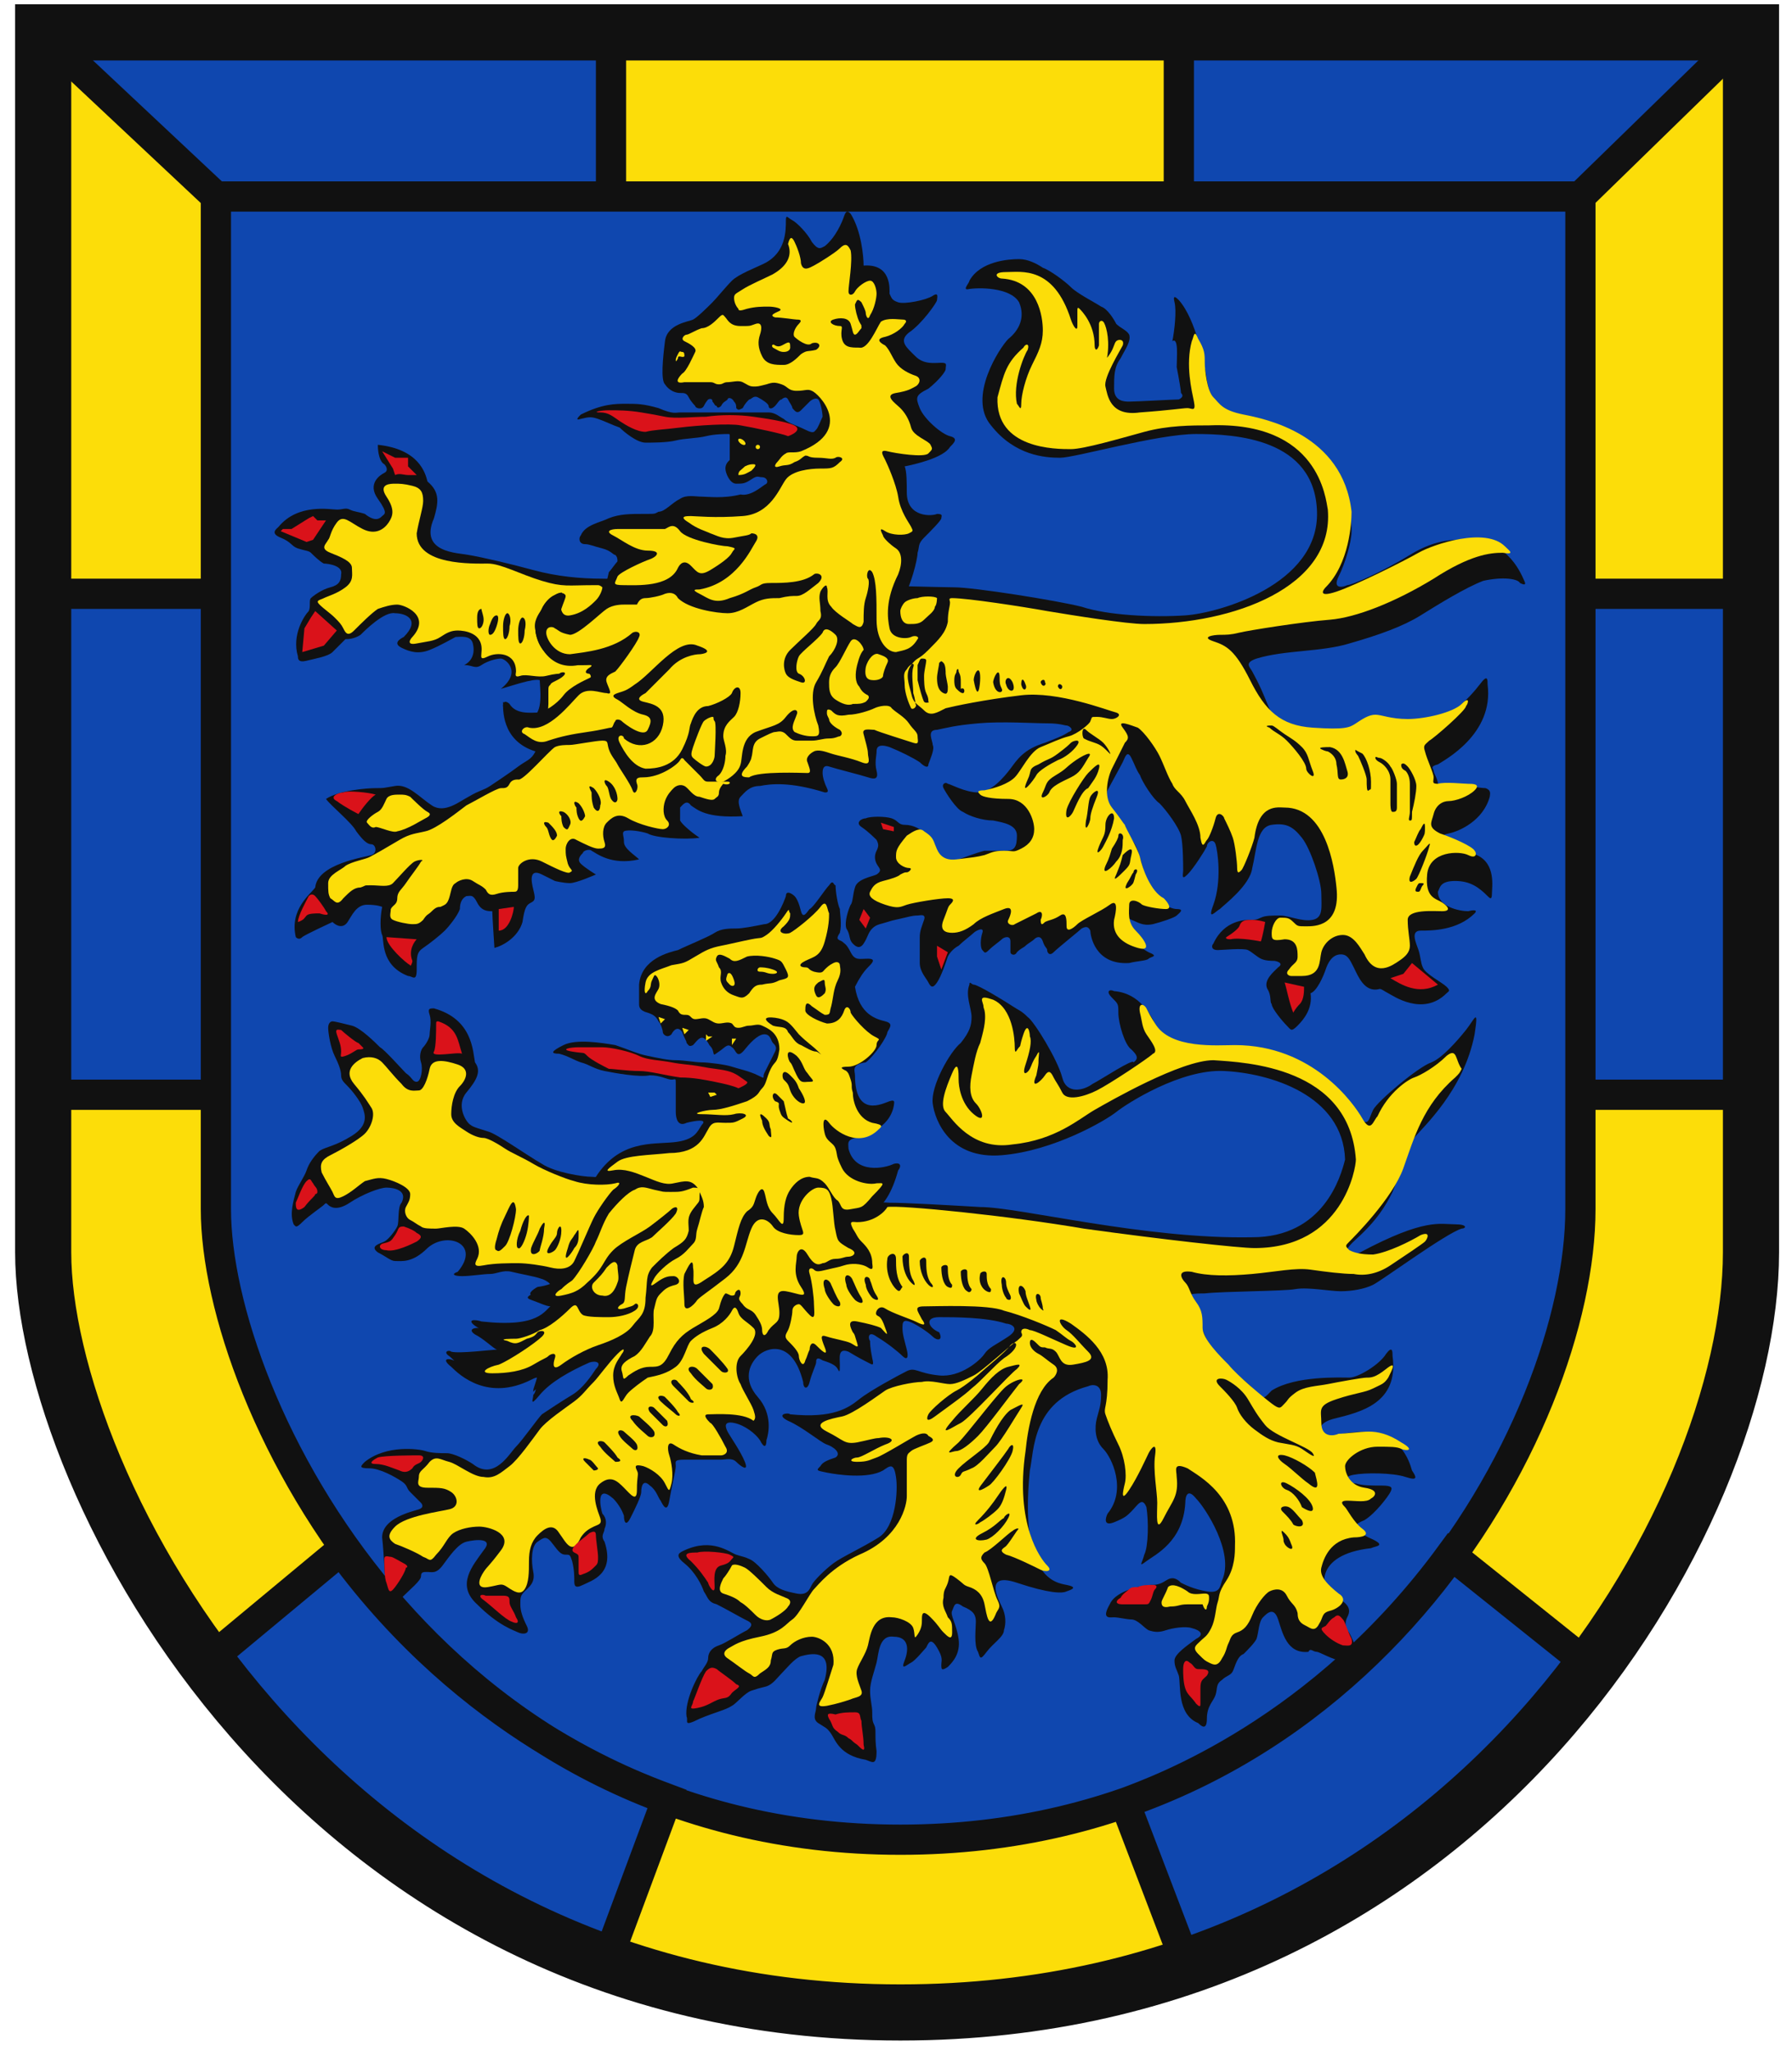 <?xml version="1.0"?>
<svg width="166" height="190" viewBox="0 0 83 95" xmlns="http://www.w3.org/2000/svg">
<path d="m1.9 1.5h79.3v56.6c0 12.1-12.9 35.3-39.5 35.3-27.2 0-39.8-24.6-39.8-35.3z" fill="#fcdd09"/>
<path d="m10 9.1h63.2v46.9c0 10-10.3 29.2-31.5 29.2-21.7 0-31.7-20.3-31.7-29.2zm-8.1-7.6l8.1 7.6h18.3v-7.6m26.3 0v7.6h18.6l7.8-7.6m-79.1 49.2h8.1v-23.2h-8.1m79.2 0h-7.9v23.2h7.9m-53.1 40.4l2.9-7.8c-1.6-.6-9.1-3.3-15.1-11.5l-6.5 5.4 8.7 8.2zm39.2-19.1c-6 8.2-13.5 10.9-15.1 11.5l2.9 7.6 12-6.5 6.7-7.4z" fill="#0f47af" stroke="#111" stroke-width="1.4"/>
<path d="m2 1.5h79.1v56.5c0 12.1-12.9 35.2-39.4 35.2-27.2 0-39.7-24.6-39.7-35.2z" fill="none" stroke="#111" stroke-width="2.6"/>
<path d="m44.8 13.4c.5-.1 2-.1 2.4.6.3.7 0 1.3-.5 1.7-.4.4-1.9 2.7-.8 4 1.1 1.4 2.5 1.5 3.2 1.5s4.5-1.1 6.3-1.1 5.5.2 5.6 3.6-4.6 4.7-6.1 4.8-3.6 0-4.8-.4c-1.2-.3-5-.9-5.9-.9s-15.3-.4-16.3-.4-2.1-.1-3.2-.4-2.4-.6-3-.7c-.5-.1-2.3-.1-1.6-1.7.2-.7.3-1.2-.3-1.7-.1-.4-.4-1.5-2.3-1.7 0 .4.1.8.3.9.1.1.2.3 0 .4s-.8.5-.3 1.2.3.7.2.8-.3.3-.8-.1c-.3-.1-.5-.1-.7-.2s-.3 0-.6 0-1.8-.3-2.7.8c-.1.1-.4.3.1.5s.5.4.8.5.5.1.6.2.4.4.6.5c.2 0 .9.1.8.5 0 .3-.1.5-.5.6s-.8.4-.9.5 0 .4-.1.6c-.2.2-.8 1.1-.5 2.1 0 .1 0 .3.4.2s1-.2 1.2-.4l.6-.6c.1 0 .4 0 .7-.2.2-.2 1.1-1.1 1.6-1 .5 0 1.2.3.4 1.1-.2.1-.5.3-.1.5s.8.3 1.3.1 1-.5 1.2-.6c.2 0 .7-.1.8.3s0 .8-.4 1c.4 0 .5.2.8 0s.7-.3.9-.3 1 .6 0 1.4c.4-.1 1.5-.5 1.8-.4 0 .3.2 1.6-.4 1.7-.5 0-1.1-.5-1.3-.7 0 .3-.1 1.8 1.5 2.3-.2.4-.4.4-.8.7s-1 .7-1.3.9-.5.2-1 .5c-.4.2-1.1.8-1.7.4s-1.1-1-1.7-.9-.5.1-.9.1-1.7.1-2.3.5c.2.3 1.2 1.1 1.4 1.5.3.4.5.6.7.6s.3.4 0 .5-2.5.4-2.6 1.5c-.2.3-1.2 1-.9 2.3.1.1.2.1.3 0s1.4-.7 1.4-.7c.2.2.5.3.7 0s.4-.8.9-.8.7.1.7.1c-.1.5-.1 1.1 0 1.3s-.1 1.4 1.2 1.9c.2 0 .4.3.4-.3s0-.8.3-1 .8-.6 1-.8.6-.7.7-1c0-.3.1-.5.3-.6.2 0 .3-.1.5.3s.5.4.7.4c0 .2.1 1.7.1 1.7.4-.1 1.1-.5 1.3-1.2.1-.7.2-.8.4-.9s.2-.2.1-.6-.2-1 .4-.7l.6.3s.4.1.7.1 1.2-.4 1.2-.4-.5-.3-.7-.5 0-.4.1-.5c0-.1.3-.2.4-.1.2.1.9.7 2.2.4-.2-.2-.7-.5-.7-.8s-.1-.4 0-.5c.2-.1.8 0 1.1.1.3.2 1.7.3 2.4.2-.3-.2-.8-.6-.9-.8v-.6c.1-.1.3-.4.5-.1.3.2.7.6 2.4.5-.1-.3-.3-.7-.1-.9s.4-.5.9-.5c.5-.1 1.4-.2 3 .3.1 0 .2 0 .1-.2s-.2-.5-.2-.7c0-.1 0-.4.3-.3s1.5.4 1.8.5.5.1.4-.3 0-.7 0-.9c0-.1 0-.4.6-.2.5.2 1.1.5 1.4.7.2.2.4.3.4.1.1-.3.3-.7.2-.9 0-.2-.3-.7.2-.7.5-.1.8-.2 1.9-.3s2.6 0 3.2 0 .8.1.9.1.4.2.1.3c-.3.2-.6.3-1.1.5-1 .3-1.3.8-1.6 1.2s-.9 1.1-1.5 1.1-1.3-.4-1.4-.4c-.1-.1-.3 0-.2.2s.6 1 .9 1.1c.3.2.9.4 1.4.4.5.1 1.1.2 1.1.7s-.1.7-.5.7h-1c-.4.1-.9.3-1.2.4s-.9.3-1.1-.1-.2-.7-.4-1-.6-.5-1-.5c-.3 0-.3-.2-.6-.3s-1-.1-1.2 0c-.2 0-.5.2-.2.4s.6.5.7.6c.1.2.1.3 0 .5s-.1.4 0 .6.3.3 0 .5c-.2.1-.9.2-1 .6-.1.3-.1.7-.2.8-.1.2-.3.8-.2 1.1.2.3.1.5.3.7.1.1.3.3.5 0s.2-.5.4-.7.4-.2.7-.3.4-.1.8-.2.5-.1.6-.1.4-.1.3.2-.2.5-.2.8v1.2c0 .4.3.7.4.9s.2.3.4 0 .4-.9.5-1.2c.1-.2.3-.4.5-.5.2-.2.6-.5.7-.6s.5-.3.4 0-.1.7 0 .8.1.2.3 0 .5-.4.6-.5.4-.2.4.1v.5c0 .1.2.2.3 0 .2-.2.3-.2.4-.3s.3-.2.4-.3.3-.2.4.1.2.3.2.4.1.3.3.1 1.2-1 1.3-1.1c.2-.1.3-.1.4.1 0 .2.2 1.6 1.8 1.5.4-.1.8-.1.9-.2s.5-.1 0-.3c-.4-.2-1-.8-1-1.1 0-.2-.1-.6.2-.4.3.1.5.3 1 .2.4-.1 1-.3 1.1-.4s.4-.3 0-.3c-.3 0-1.1-.4-1.3-.9-.2-.6-.4-1.8-.7-2.2s-.9-1.4-1-1.5c-.2-.1-.3-.7-.2-.9s.6-1.1.7-1.3.2-.6.4-.2.2.5.4.8c.1.3.6 1.1.9 1.3.3.3.9 1.1 1 1.5s.1 1.4.1 1.6-.1.5.2.2.8-1.1.9-1.3c0-.2.3-.4.4-.1s.3 1.7-.1 2.8c-.3.8.1.3.3.2.2-.2 1.4-1.1 1.5-1.9.2-.8.2-1.9.9-2s1 .1 1.4.6.9 2 .9 2.6.1 1.1-.4 1.2-1.1-.2-1.5-.2-.7 0-.9.1-.3.1-.5.1-1.2 0-1.7 1.1c-.1.1-.1.3.2.3.2 0 1.2-.1 1.4 0s.4.3.6.4.5.1.6.1.5.1.2.3c-.2.2-.7.6-.5 1 .2.3.1.6.2.7 0 .2.5.8.7 1s.2.3.5 0 .7-.8.6-1.5c.3-.1.6-.8.7-1.1s.3-.7.7-.7c.3 0 .4.2.6.6s.5 1.2 1.2 1c.1 0 .2.1.4.2s1.6 1.1 2.7 0c.1-.1.2-.1 0-.3s-1-.6-1.1-.9c-.1-.2-.1-.5-.2-.8s-.4-.9.1-.9 1.7 0 2.5-.8c.1-.1.1-.2-.3-.1-.4 0-1.4-.2-1.4-.9.1-.2.1-.5.8-.5s1.1.3 1.5.7c.1.1.2.2.2-.1s.2-1.4-.7-1.8c-.5-.2-1-.6-1.3-.6-.3-.1-.5-.3 0-.4s1.6-.6 1.9-1.7c0-.1.1-.3-.2-.4-.3 0-1.2-.2-1.9-.1-.2 0-.2 0-.3-.1 0-.2-.2-.5-.2-.6s-.2-.2.2-.3c.3-.2 2.6-1.4 2.3-3.7 0-.2 0-.4-.2-.2s-1.4 2.1-3.4 2.1c-.3 0-.6 0-.8-.1s-.8-.2-1.1 0c-.3.1-1 .6-1.6.6-.7 0-1.6-.1-1.9-.3-.3-.1-.8-.2-1.2-1.2s-.6-1.3-.7-1.5-.4-.4.2-.6c1.3-.4 3-.3 4.3-.7 1.4-.4 2.5-.8 3.3-1.3s2.1-1.3 2.9-1.6c.9-.2 1.6-.1 1.7.1.2.1.3.1.2-.1s-.7-1.9-2.6-1.9c-.5 0-1.4-.1-2.7.7s-2.7 1.4-2.9 1.4c-.2.1-.7.2-.4-.4s.6-1.6.6-2.1-.1-3.9-3.5-4.8c-1.4-.4-2.9-.3-3.2-2.2-.1-.7-.5-2.8-1.3-3.7-.1-.1-.3-.3-.2.1s0 1.3-.1 1.8c.3-.2.2.8.2 1.2.1.5.2 1.1.2 1.2.1.1.1.2-.1.3-.2 0-2 .1-2.3.1-.2 0-.7 0-.7-.6s0-1 .3-1.4c.2-.4.5-.8.4-1.1-.1-.2-.4-.3-.6-.5-.1-.2-.4-.7-.7-.8-.3-.2-1.1-.6-1.4-.9s-1-.8-1.3-.9c-.3-.2-.7-.4-1.1-.4-.5 0-1.8.1-2.3 1 0 .1-.3.4-.1.4z" fill="#111"/>
<path d="m27.2 27.1h-.2c-1.2 0-1.4.1-2.4-.2s-1.9-.8-2.5-.8c-.7 0-3.3.1-3.3-1.4.1-.6.3-1.2.3-1.5 0-.4-.1-.6-.5-.7s-.6-.1-.8-.1-.8 0-.4.6.3.9.1 1.2-.6.6-1.2.3-.9-.7-1.2-.3-.3.7-.4.8c-.1.2-.4.4.1.6s1 .4 1 .7.1.6-.3.9-.8.4-1 .5-.4.1-.2.3.5.4.7.6.3.3.4.5.2.4.5.1.8-.8 1.1-1c.3-.1.6-.2.9-.2s1.6.5.7 1.5c-.1.1-.3.4.2.3s.8-.1 1.1-.3.5-.3.8-.3 1.2.1 1.1 1c0 .2-.1.4.3.2s1.3-.2 1.3.7c0 .1-.1.3.2.2s.8.1 1.2 0 .6-.1.6-.1c.1-.1.4-.1.2.1s-.6.3-.6.4c-.1.1-.1.1-.1.3v.6c0 .2-.1.5.3.1s.9-.7 1.2-.9.6-.4.4-.6c-.2-.1-.1-.2 0-.2s.3-.2 0-.2c-.2 0-2.3.2-2.5-1.6.1-.6.3-1.3.8-1.6.6-.3.4-.1.4 0s-.2 1 .4.9 1-.5 1.2-.7.3-.5.3-.6c0 0-.1-.1-.2-.1zm-5.3 1.6c0 .2-.1.4-.2.4s-.1-.2-.1-.5.1-.4.2-.4c0 .1.1.3.1.5zm.6.3c-.1.3-.2.4-.3.4s-.1-.3 0-.5c.1-.3.2-.4.3-.4s.1.2 0 .5zm.6 0c0 .3-.1.6-.2.6s-.1-.3-.1-.6.1-.6.2-.6.2.3.1.6zm.7.2c0 .3-.1.6-.2.6s-.1-.3-.1-.6.1-.6.2-.6.2.2.1.6z" fill="#fcdd09" transform="translate(.5)"/>
<path d="m35.4 12.2c-.4.2-1.2.5-1.5.8s-.7.8-.9 1-.7.7-.9.8-1.2.2-1.3 1-.2 1.8 0 2c.2.3.5.4.7.4s.3 0 .4.2.3.4.3.4c0 .1.3.2.4 0s.2-.3.2-.3.2-.1.2.1c.1.1.1.2.2.2 0 .1.1.1.2 0 .1-.2.2-.2.3-.3 0-.1.2-.1.3.1.1.1.1.2.1.3.1.1.1.1.3 0 .1-.2.2-.3.3-.4.1 0 .2-.2.4-.1s.5.3.5.4.1.2.3 0c.1-.1.2-.3.3-.3 0 0 .2-.2.3 0s.2.3.2.4c.1.1.2.3.4.1l.4-.4c.1-.1.3-.2.4-.1s.2.6.2.8c-.1.2-.2.5-.3.6s-.1.2-.5 0-.8-.3-1-.5c-.2-.1-.4-.3-.7-.3h-4.1c-.2 0-.3.1-1-.2-.7-.2-1-.2-1.5-.2s-1.1 0-2.1.5c-.1.1-.3.3 0 .2.4-.1.5-.1.8 0s.7.3 1 .4c.2.2.8.7 1.2.7.3 0 1 0 1.4-.1s1-.1 1.4-.2.9-.1 1-.1.1 0 .1.1v1.1c-.1.1-.2.2-.2.4s.2.7.5.7.4 0 .7-.2.3-.1.5-.1.3.2.2.3c-.2.1-.7.6-1.2.5-.8.2-1.5.1-1.8.1s-.7-.1-1 .1c-.4.2-.7.6-1 .6-.2.1-.1.1-.7.1s-1.1 0-1.6.2c-.4.2-1.1.3-1.3.8-.1.1-.1.4.2.4.2 0 .4.1.8.2s.5.3.6.3c.1.1.1.2.1.3-.1.1-.3.4-.4.5 0 0-.1.5-.2.7s-.3.6-.6.9-.5.6-.8.6-.7-.2-.6-.5.2-.5.2-.6-.2-.2-.4-.1-.6.4-.7.7c-.2.3-.4.6-.3 1 0 .3.5 1.9 2 1.6.2 0 .6-.1.6 0s-.1.1-.2.2-.1.2.1.2c.1.1.2.1 0 .2s-.9.4-1.2.8-.9.8-1.2.8-1 .1-1.3-.4c-.1-.1-.3-.2-.3.1.1.4.5 1.8 1.4 1.8s1.3-.1 1.9-.2c.7-.1.9-.1 1.2-.2.2-.1.3-.1.5.3s.5.7.7 1 .3.8.4.9c.1.2.2.2.3.2.1-.1.1-.3 0-.4s-.1-.2.1-.2.4.1.8-.1.8-.3 1-.6.2-.2.3 0 .2.5.6.6c.3.1.6.3 1.1.2s.6-.1.8-.4.3-.5.4-.9.1-.4.3-.5.7-.2.8-.4c.3.2.5.4.9.5.3 0 1.4 0 1.8-.1.3-.1.5-.2.3-.4s-.6-.5-.6-.7 0-.4.2-.3.7.3 1.2.2c.6-.2.7-.3 1-.4s1.1.4 1.4.8c.4.4.5.8.5 1 .3-.5.3-1-.1-1.3-.3-.3-.8-.6-.8-1 .1-.4 0-.9.1-1.2.2-.3.4-.4.8-.8.5-.4 1.2-1.1.9-2.7-.2.4-.9 1.5-1.3 1.4s-.8-.3-.4-1 .7-1.9.7-2.2c.1-.3 0-.4.3-.7s.8-.8.8-.9.1-.2-.2-.2c-.2.1-1.4.2-1.4-1 0-.4 0-1-.1-1.2.5-.1 1.8-.4 2.1-.9.2-.2.4-.4 0-.5s-1.2-.8-1.4-1.3-.2-.6.4-.9c.5-.4.8-.8.8-.9 0-.2.1-.3-.2-.3s-.8.1-1.2-.3-.8-.7-.3-1.1c.6-.4 1.3-1.4 1.3-1.5s.1-.4-.2-.2-1.3.4-1.6.3-.3-.2-.4-.4c0-.2.1-1.4-1.2-1.3 0-.4-.1-1.6-.6-2.4-.1-.1-.2-.2-.3.1s-.4 1-.9 1.4c-.2.1-.3.2-.6-.2-.2-.4-.7-.9-.9-1s-.3-.3-.3 0c0 .5 0 1.5-1 2z" fill="#111"/>
<g fill="#fcdd09">
<path d="m35.8 12.7c-.4.2-1.1.5-1.4.7s-.4.2-.4.4.1.4.2.5c0 .1.1.1.4 0 .4-.1.7-.1 1-.1s.7.1.5.2-.5.2-.2.3c.3 0 .9.1 1 .1s.3 0 .1.2-.3.5-.2.6.6.5.8.3c.3-.1.5.1.2.3-.4.1-.4 0-.7.2-.2.2-.5.5-.8.5-.4 0-.8 0-1-.4s-.2-.7-.1-1 .1-.6-.2-.5-.2.1-.7.1-.6-.3-.7-.4-.1-.2-.3 0-.5.5-.8.5c-.3.1-.6.3-.7.3s-.3.2-.1.3.6.3.5.5-.4.9-.6 1c-.2.2-.4.5.1.4h1.2c.2 0 .2.1.4.1s.2-.1.4-.1.5-.1.7 0 .3.2.5.2.2 0 .6-.1c.3-.1.4-.1.7 0s.3.3.7.3.5-.1.7 0c.3.1 2 1.8-.5 2.8-.3.1-.6 0-.7.1-.2.1-.3.3-.4.4s-.2.3.1.2.4 0 .7-.2c.3-.1.3-.2.5-.3.2 0 .1.1.6.1.4 0 .6.1.8 0 .1-.1.5 0 .2.2-.3.3-.4.3-.9.3s-1.3.1-1.6.5-.7 1.6-2 1.7-2.2 0-2.4 0-.6 0-.1.3c.4.3.8.4 1 .5.3.1.6.3 1.1.2s.7-.1.8-.2c.2 0 .4.1.2.4s-.9 1.9-2.6 2.2c-.2 0-.4 0 0 .2s.7.5 1.4.2c.7-.2.9-.4 1.2-.5s.2-.2.7-.2c.6 0 1.5 0 2-.4.1-.1.6 0 .2.4-.4.3-.7.6-1 .6-.2 0-.4 0-.8.1-.4 0-.7 0-1.1.2s-.8.5-1.3.5-1.8-.2-2.3-.7c-.1-.2-.3-.3-.6-.2-.2.1-.7.2-.9.2s-.3.1-.4.3h-.6c-.1 0-.5 0-.8.2s-1.3 1.2-1.7 1.2c-.5-.1-.5-.2-.7-.3-.1-.1-.4-.1-.4.2s.4 1 1.1 1c.7-.1 2-.2 2.9-1 .2-.1.4 0 .3.2-.1.3-.9 1.4-1.1 1.6-.2.1-.5.2-.4.5s.3.6 0 .5c-.3 0-.9-.3-1.3.1s-1.4 1.7-2.3 1.5c-.2-.1-.5.2-.2.3.3.2.6.5 1.1.3.6-.2 1.1-.3 1.8-.4s1-.2 1.1-.2.1-.2.2-.3c0-.1.2-.1.3 0s1 .8 1.2.4.2-.6-.2-.7c-.5-.1-1-.6-1.2-.7s-.3-.2 0-.3.4-.1.8-.4c.8-.5 2-2.2 2.9-1.8.9.3.2.4.1.4-.2 0-.9.1-1.4.7l-1.1 1.1c-.2.1-.5.3-.1.4s1.1.2.9 1.1-1.1 1.2-1.8.6c0-.2-.4-.2-.2.2s.6 1.1 1.2 1.2c.5 0 1.3-.1 1.7-.9s.3-1 .4-1.2c.1-.3.3-.8.8-.8.4-.1 1-.4 1.1-.6.1-.3.4-.4.4 0s-.1.9-.3 1.1-.5.4-.5.9c0 .2.2.6.1.9 0 .3-.1.7-.3.9-.3.2-.1.4.2.3.2-.1.7-.4.8-.8.1-.3 0-1.2.7-1.5.8-.3 1.1-.3 1.4-.7.4-.5.6-.3.5-.1-.1.3-.3.6-.1.8.2.1.5.2.8.2s.4 0 .3-.5c-.2-.5-.4-1.5-.1-2s.4-.8.6-1.2c.3-.3.5-.8.3-1s-.5-.4-.6-.1c-.2.3-1 .9-1.1 1.1s-.2.7 0 .8c.3.1.4.5.1.4s-.6-.2-.7-.4-.2-.7.2-1.1 1.1-1 1.2-1.2.3-.2.2-.6c0-.4-.1-.6 0-.9.1-.2.3-.4.3-.2.1.2-.1.6.2.9.2.3.9.7 1 .8.2.1.4.3.5-.1 0-.4 0-.8.1-1.1s.2-.8.1-.9 0-.6.2-.3c.2.4.2 1.2.2 2.2s.5 1.5.9 1.5c.4-.1.7-.1 1-.6.1-.1-.1-.2-.3-.1s-.9.1-1-.4-.2-1.3.4-2.5c.2-.5.2-1-.1-1.2s-.6-.5-.6-.6c-.1-.2-.2-.4.1-.2s.9.2 1.1.1.2-.1.1-.3-.5-.7-.6-1.4c-.1-.6-.5-1.5-.6-1.7s-.3-.5.1-.4 1.7.3 1.9.1.2-.2.1-.4-.8-.4-.9-.8-.3-.7-.5-.9-.8-.6-.2-.7.7-.2.9-.3.3-.4 0-.5-.7-.3-.9-.6-.3-.6-.5-.8c-.2-.1-.5-.3 0-.4.4-.1.8-.4.9-.6.1-.1.1-.2-.1-.2s-.7-.1-1 .1c-.2.3-.6 1.3-1 1.2-.4 0-.7 0-.8-.4s.1-.6-.1-.6c-.3 0-.6-.2-.3-.3s.7-.1.8.2.1.5.2.5.2-.2.3-.3c0-.2 0-.1-.1-.3s-.2-.6-.2-.8c.1-.2.1-.3.3-.1.1.2.2.4.2.5s.1.4.2.1c.2-.3.3-.8.3-1s-.1-.6-.3-.6-.6.3-.7.5-.3.2-.3 0c0-.3.2-1.4.1-1.9-.1-.2-.2-.4-.5-.1-.2.2-1 .7-1.2.8s-.5.3-.6-.1c0-.3-.2-.8-.3-1s-.2-.3-.3.1c.2.5 0 1-.7 1.4z"/>
<path d="m33.7 25.3c-.3 0-1.9-.3-2.2-.7s-.5-.2-.7-.1h-2.2c-.3 0-.6.1-.2.3s1 .7 1.6.7c.7 0 .4.3.1.4s-1.4.6-1.5.8c-.1.3-.3.4.3.4s2.1.1 2.5-.8c.1-.2.3-.4.6-.1s.4.5.9.2.9-.6 1-.8.3-.2-.2-.3z"/>
<g transform="translate(.5)">
<path d="m35.4 16c.2.1.3 0 .5-.1s.2 0 .2.2c0 .1-.1.2-.3.2s-.3-.1-.5-.2c-.1-.1 0-.2.1-.1zm-4.5.6c0-.2.2 0 .3-.1 0-.1 0-.2-.1-.2s-.1-.1-.2.1-.1.2-.1.3c0 0 0 .1.1-.1z"/>
<ellipse cx="33.8" cy="20.5" rx=".2" ry=".1" transform="matrix(.789 .615 -.615 .789 19.8 -16.5)"/>
<circle cx="34.6" cy="20.7" r=".1"/>
<path d="m33.7 22c.3 0 .4-.1.6-.2.1-.1.3-.3.1-.3-.1 0-.2 0-.4.1-.2.2-.3.2-.3.4-.1 0-.2 0 0 0z"/>
</g>
<path d="m33.2 36.2h-.9c-.2 0-.2-.1-.4-.3l-.7-.7s-.1-.2-.2 0-.9.8-1.7.8c-.2 0-.4 0-.3.3.1.2-.1.6-.2.3s-.6-1-.7-1.2-.3-.4-.4-.7 0-.4-.3-.4-1.3.2-1.5.2-.5 0-.7.1c-.3.2-1.5 1.6-1.7 1.5-.1 0-.3 0-.4.2s-.2.2-.4.2-1.2.6-1.6.8c-.4.3-1.4 1.1-1.9 1.2-.4.1-.7.1-1.2.4s-1.2.7-1.4.8-.8.2-1.1.4c-.2.2-.8.4-.8.8s0 .5.1.7c.2.1.3.4.6 0 .3-.3.5-.5.8-.5.3-.1.1-.1.5-.1s.8.1 1-.1.8-.9 1-1 .5-.1.3 0c-.1.2-.5.7-.7 1s-.4.4-.4.7-.2.3-.3.5c0 .2-.1.4.1.5s.7.2.9.2.3 0 .5-.2c.2-.3.2-.2.4-.4s.3-.2.4-.2c.2-.1.3-.1.4-.4s.1-.6.3-.7c.1-.1.5-.3.8-.1s.4.2.6.4c.1.2.2.3.5.2s.7-.1.8-.1.2 0 .2-.3v-.8c0-.2.5-.6 1.1-.3s1.2.6 1.3.5c.2-.1 0-.1-.1-.4-.1-.4-.1-.4-.1-.7 0-.2.2-.6.5-.4.4.2.8.4 1 .4s.4 0 .3-.3-.1-.7.1-.9.5-.5 1-.2 1.4.5 1.6.5.4-.2.2-.4-.2-.6-.1-.9.3-.5.4-.6.3-.2.5-.1.4.5.7.5c.3.1.6.2.7.1s.2-.1.2-.3.2-.4.2-.4c.3.1.4-.1.2-.1zm-8.2 2.6c-.1-.2-.1-.4-.2-.5s-.2-.3.1-.2c.2.2.4.4.4.6-.1.2-.2.3-.3.1zm.6-.5c-.1-.2-.1-.4-.1-.5-.1-.1-.2-.3.1-.2.2.1.4.4.3.6s-.1.3-.3.1zm.7-.4c-.1-.2-.1-.4-.1-.5-.1-.1-.2-.4.1-.2.2.2.3.5.3.6-.1.2-.2.3-.3.1zm.7-.5c-.1-.3-.1-.5-.1-.7-.1-.2-.2-.4.1-.2.2.2.4.6.3.8 0 .2-.1.4-.3.1zm.8-.4c-.1-.2-.1-.5-.2-.6s-.2-.4.1-.2.4.6.4.8c0 .1-.1.3-.3 0z" transform="translate(.5)"/>
<path d="m18.4 38.5c.5-.1 1.1-.5 1.3-.6s.3-.2.1-.3-.7-.6-.8-.7c-.2-.1-.3-.1-.5-.1s-.5 0-.6.2-.2.5-.4.6-.6.4-.5.5.2.3.4.2c.2 0 .8.3 1 .2z"/>
<path d="m32.5 33.2c-.1 0-.3.1-.4.2s-.4.9-.5 1.2-.1.4 0 .5.5.4.6.4c.3 0 .4-.4.4-.5s.1-1.5 0-1.6 0-.2-.1-.2zm5.7-.8c.3.2.6.3.8.2.3 0 .4 0 .6-.1.1-.1.2-.2.1-.3-.2-.1-.3-.2-.4-.4-.2-.2-.2-.6-.1-1s.2-.6.3-.7c0-.2-.4-.7-.6-.4s-.5 1-.7 1.2-.3.4-.3.7 0 .6.3.8zm1.3 1.6c-.1-.3.3-.2.5-.2.2.1 1.5.5 1.8.6s.2-.1.2-.3-.2-.3-.4-.6-.6-.5-.8-.7c-.1-.2-.6-.1-.8 0s-.8.3-1.2.3c-.5.1-.6 0-.8-.2-.2-.1-.2 0-.2.1s0 .1.1.3c0 .2.3.4.5.5.2.2 0 .3 0 .3-.1 0-.2.1-.5.1s-.5.1-.8.1h-.7c-.2 0-.3-.1-.5-.3s-.4-.1-.5-.1-.3.1-.7.3-.3.6-.4.9c0 0 0 .1-.2.4-.5.5-.1.5.1.5.4-.3 2.5-.2 2.7-.2s.1-.2 0-.5c-.1-.2.1-.4.3-.5s.5 0 .8.1.9.2 1.4.4.3-.2.3-.4-.1-.5-.2-.9zm2.1-5.1c.3 0 .5 0 .7-.2s.5-.4.5-.6c.1-.1.1-.4.1-.4-.1-.1-.7-.1-.9 0-.2 0-.5.1-.6.2s-.2.3-.2.4c0 .3.1.6.4.6zm-1.6 2.6c.2 0 .4-.1.4-.2s.1-.4.2-.6-.1-.3-.4-.4c-.2-.1-.5.2-.6.6-.1.6.2.6.4.6zm29.2-6.2c-.9-.9-3.3-.1-4 .3s-2.9 1.5-3.8 1.8-.6-.1-.5-.2c1.1-1.1 1.2-3 1.2-3.5-.4-3.6-4-4.3-5-4.5s-1.1-.5-1.4-.8-.4-1.3-.4-1.6c0-.4 0-.6-.3-1.1-.2-.5-.2-.1-.3.1-.3 1.1 0 2.3.1 2.8s-.1.3-.3.3-.8.1-2.2.2c-1.4.2-1.5-.8-1.6-1.2s.7-1.7.8-1.9c.1-.3-.2-.3-.3-.2s-.1.3-.3.6-.1.1-.1 0c.1-.8-.1-1.4-.2-1.5s-.2 0-.2.1v1c-.1.3-.2.2-.2 0 0-1-.6-1.6-.7-1.7s-.1 0-.1.1v.7c0 .3-.2 0-.3-.3-.8-2.5-2.3-2.2-3-2.2s-.4.3-.2.3c1.7.1 1.9 1.8 1.9 2.4s-.2 1-.5 1.6-.5 1.4-.5 1.8-.1.1-.2 0c-.2-.9.3-2.2.5-2.5.1-.3-.1-.3-.2-.1-.8.7-.9 1.2-1.2 2.3-.1 2.4 2.7 2.4 3.4 2.4.6 0 2.3-.5 3.4-.8s2.2-.3 3-.3c5.1-.2 5.4 3.4 5.5 3.9.3 3.6-4.4 5.3-8.5 5.3-.8 0-3.3-.4-4.5-.6-1.1-.2-3.7-.6-4.4-.6-.2 0-.1.1-.1.2 0 .2-.1.4-.1.9-.1.5-.4.8-.9 1.3s-.5.3-.8.7-.1.9 0 1.3c.1.5.3.5.6.8s.6.1 1-.1c.4-.1 1.8-.4 3.5-.6s4 .7 4.4.8c.3.1 0 .3-.2.3s-.4-.1-.7-.1-.2 0-.3.2c0 .1-.6.6-1 .7s-.8.3-1.3.5-.9 1.1-1.2 1.4-.9.5-1.4.6c-.4 0-.3.1-.2.2s.5.2 1.3.2c.9 0 1.2 1 1.2 1.4s-.2.7-.6.9-.3.1-.8.1-.6.1-.9.2c-.4.1-.5.1-1.3.2s-.9-.5-1-.7c-.1-.3-.2-.4-.5-.6-.2-.2-.5 0-.8.2-.5.6-.5.7-.5 1s.4.5.6.5 0 .2-.1.2-.1 0-.3.1c-.1.1-.4.2-.8.3s-.5.3-.6.5.1.4.7.6.7.1 1 0 1.5-.3 1.9-.3.2.2.1.3-.1.2-.3.7.1.6.4.6.6-.1 1-.4c.3-.3.9-.5 1.4-.7s.3.3.2.5.2.3.3.2l1-.5c.3-.2.3.1.2.3 0 .3.1.2.2.1.2-.1.4-.1.7-.3s.3.2.3.5.3.1.5-.1 1.1-.6 1.5-.9.3.3.2.7c-.1.7.4 1.1 1.1 1.3s.3-.4-.1-.8-.3-.9-.3-1.2.4-.2.6 0c.2.1.8.2 1.1.2s.1-.3-.1-.5c-.6-.3-1-1.4-1.1-1.9-.1-.4-.7-1.4-.7-1.5-.1-.1-.2-.3-.6-.8s-.2-1.4 0-1.8l.6-1.2c.2-.2.2-.3-.1-.7s.4-.1.7 0c.3.2.8.9 1 1.3s.4 1 .6 1.3c.1.3.4.4.6.8s.7 1.1.7 1.7c.1.6.2.2.3.1s.3-.6.4-1 .4-.1.4 0c.1.2.3.6.4.9s.2 1.1.2 1.4.1.2.2.1.5-1.1.6-1.5c.2-1.6 1.1-1.4 1.4-1.4 1.9 0 2.3 2.7 2.4 3.7.2 1.8-1 1.8-1.4 1.8s-.4 0-.6-.2-.3-.2-.6-.2c-.2 0-.4.4-.4.7s0 .4.6.3c.6 0 .6.5.6.8s-.2.3-.4.6c-.2.2 0 .3.1.3h.5c.9 0 .8-.7.9-1.1s.5-.8 1-.8.8.6 1 .9c.5 1.1 1.3.5 1.6.3s.5-.4.5-.7-.1-.7-.1-1.2 1.2-.4 1.6-.4.3-.2 0-.4-.8-.2-.7-1.3 1.5-1.1 1.9-.9.4-.1.3-.2c-.1-.2-1-.6-1.6-.8-.6-.3-.4-.5-.3-.9s.4-.6.7-.6.9-.2 1.2-.5-.1-.3-.3-.3-1.1-.1-1.4 0c-.3 0-.2-.1-.2-.3s-.3-.8-.4-1.2c-.1-.3 0-.3.2-.5.2-.1 1.7-1.4 1.7-1.6.1-.1.2-.5-.2-.1s-1.7.7-2.5.7-1.2-.2-1.5-.2-.6.2-.9.4-.5.3-2 .2-2.2-.8-2.9-2.2-1.1-1.6-1.7-1.8 0-.3.3-.3.5 0 .9-.1 2.9-.5 4.2-.6c1.2-.1 3-.8 4.8-1.9 1.7-1.1 2.6-1.2 3.2-1.2.6.1.3-.1.1-.3zm-27.5 7.5c-.1-.2-.3-.7-.3-1.1 0-.3-.1-.5.1-.7.1-.2.4-.4.3-.1s0 .9 0 1.2c.1.3.1.5.1.5.1.1-.1.3-.2.2zm.6-.3c-.1-.2-.2-.6-.3-1v-.7c.1-.2.1-.3.2-.3s.2 0 .2.1-.1.5-.1.7 0 .6.1.8.1.3.1.4c.1 0-.1.1-.2 0zm.9-.4c-.2-.1-.3-.3-.3-.7 0-.2.1-.6.1-.7.1-.1.1-.1.2 0s.1.4.1.5.1.5.1.6c0 .2 0 .4-.2.3zm.9 0c-.1 0-.2-.1-.3-.2s-.1-.3-.1-.4c0-.3.1-.3.1-.4s.1-.2.1 0c.1.2.1.3.1.5v.3c.2-.1.2.2.1.2zm.5-.6c0-.3.3-.8.3-.1 0 .3-.1 1.2-.3.1zm.9.1c0-.2.3-.8.3-.2 0 .2 0 .3.1.5s-.3.3-.4-.3zm.6.1c-.1-.2.1-.5.3-.1.2.5-.2.5-.3.1zm.7 0c0-.3.1-.3.2 0 .1.2-.1.4-.2 0zm.9-.1c0-.1.2-.2.2 0 .1.1-.1.3-.2 0zm.8.2c0-.2.2-.1.2 0s-.1.2-.2 0zm-1 4.1c-.1.2-.8 1.1-.4.2.2-.4 0-.5.5-.7.5-.3.5-.2.9-.5s.5-.4.6-.5.5-.2.3.1-.6.6-.9.7c-.4.2-.9.5-1 .7zm.6.8c-.1.2-.5.4-.3 0s.1-.5.6-.8.4-.3.8-.6 1-.6.7-.2c-.3.5-.4.7-.8.9s-.9.4-1 .7zm1.1.9c-.1.2-.4.5-.3-.1.1-.4.8-1.5 1-1.7.3-.3.6-.6.5-.2s-.3.6-.5.9c-.3.1-.6.9-.7 1.1zm.8.3c0 .2-.3.8-.2.1.1-.4.1-.9.2-1.1s.5-.5.3 0-.3.8-.3 1zm2.1 2.6c-.1.4-.1.4-.2.5s-.4.3-.2-.1c.2-.3.2-.4.3-.5 0-.2.3-.2.1.1zm-.2-.9c-.1.4 0 .4-.3.7s-.6.6-.4.2c.2-.5.2-.5.3-.9.3-.3.5-.4.4 0zm-.6-.9c0-.2.3-.1.2.2 0 .3 0 .7-.3 1-.2.3-.7.7-.5.2.2-.4.2-.5.3-.8.2-.3.3-.5.3-.6zm-.2-.8c-.1.6-.4 1.1-.5 1.3s-.4.5-.2 0 .3-.5.3-1c0-.4.4-.8.4-.3zm-.2-3c-.3-.3-.4-.4-.7-.5s-.3-.1-.5-.2c-.1-.1-.1-.6.1-.4s.6.4.8.6.4.6.3.5zm14.5 6.1c-.1.1-.1.3-.2.3s-.2 0-.1-.2.1-.2.2-.2.2 0 .1.1zm.3-1.8c-.1.4-.5 1.4-.6 1.5s-.4.3-.3-.1c.2-.5.4-1 .6-1.2s.4-.5.3-.2zm-.2-.9c0 .3 0 .3-.1.5s-.2.3-.2.3c-.1.1-.2.1-.2-.1.1-.2.2-.5.3-.6.1-.2.2-.4.2-.1zm-1.1-2.9c.1-.1.2 0 .3.1s.4.6.4.9-.1.8-.2 1.2c0 .4 0 .4-.1.4s0-.2 0-.4v-1.3c0-.3-.1-.5-.2-.6-.2-.1-.2-.2-.2-.3zm-1.2-.3c0-.1.1 0 .2 0s.4.2.5.4c.1.1.3.6.3.8v1.1c0 .2-.1.2-.2.2s-.1-.3-.1-.4v-1.1c0-.4-.3-.7-.5-.8s-.2-.2-.2-.2zm-.6-.2c.2.2.4.8.4 1.3s0 .3-.1.4-.1-.2-.1-.5c0-.2-.3-.9-.4-1.1 0 0-.2-.2-.1-.3-.1 0 .1.1.3.2zm-1.5-.3c.6.1.7.8.8 1.1s-.1.4-.3.4-.1-.3-.2-.7c0-.3-.2-.5-.4-.6 0 0-.1 0-.3-.1s.2-.1.4-.1zm-2.7-1c.1 0 .3.2.6.4s.5.3.8.6.3.6.5 1.1-.3.1-.3-.1c0-.3-.6-1-.9-1.3s-.6-.4-.8-.6c-.3-.1 0-.1.1-.1z" transform="translate(.5)"/>
</g>
<g fill="#da121a" transform="translate(.5)">
<path d="m36 19.6c-.3-.1-.9-.2-1.6-.3s-1.5-.1-2.2 0c-.6 0-1.4.1-1.9 0s-.5-.1-1.1-.2-1.1-.1-1.5-.1-.8.1-.4.1.6.2.9.4.8.5 1.2.5c.4-.1.8-.1 1.6-.2s2.3-.2 2.8-.1c.6.1 2 .4 2.2.5.3-.1.8-.4 0-.6z"/>
<path d="m17.8 22c.2-.1.4 0 .6 0h.4l-.4-.4v-.4h-.6l-.6-.3.5.8z"/>
<path d="m14.6 24.1h-.4l-.2-.2-.2.1-.8.5h-.4l-.1.1 1.2.5.3-.1z"/>
<path d="m13.5 30.2l1-.3.6-.7-1-.9-.2.3-.3.5z"/>
<path d="m16.1 37.7c.2-.3.6-.8.8-.9-.3-.1-1.3-.2-1.5-.1-.2 0-.7.2-.3.4.4.3 1 .6 1 .6z"/>
<path d="m14.6 42.2c-.1-.2-.4-.6-.5-.7s-.2-.1-.3 0c-.1.2-.5.9-.5 1.2.3-.1.3-.2.4-.3s.4-.1.6-.1c.3.1.5.1.3-.1z"/>
<path d="m22.6 43.1v-1l.7-.1c0 .2-.2 1.1-.7 1.1z"/>
<path d="m18.5 44.7c-.2-.1-1.1-.9-1.1-1.3l1.4.1c-.1.1-.4.5-.2 1 0 .1-.1.3-.1.2z"/>
<path d="m63.9 45.3c.5.3 1.3.8 2.2.3l-1.2-1-.4.5z"/>
<path d="m57.9 43.6c.1-.3.2-.9.2-.9s-.3-.1-.6-.1-.5 0-.6.3c-.1.2-.6.5-.6.5s-.1.1.2.1c.4-.1 1.4.1 1.4.1z"/>
<path d="m59.4 46.9c-.2-.5-.3-1.1-.4-1.4l.9.2c0 .2 0 .6-.2.8s-.3.4-.3.4z"/>
<path d="m42.9 44.3v-.5l.5.3-.3.8z"/>
<path d="m39.5 42.1l.3.4-.2.5-.3-.4z"/>
<path d="m40.3 38.1l.1.3.5.1v-.2z"/>
</g>
<path d="m44.9 45.6c-.2.5.1 1.1.1 1.5s-.1.7-.5 1.2c-.5.4-1.4 2-1.3 2.8s.8 2.6 3.2 2.4 4.8-1.6 5.3-2 3-2 5-1.9c2.1.1 5.5 1.1 5.6 4.1-.2.8-1 3.6-4.3 3.6-5 .1-10.8-1.4-12.6-1.4-1.7-.1-3.5-.2-4.2-.2s-13.4-1.2-13.8-1.2-1.7-.2-2.3-.6c-.7-.4-2.1-1.4-2.5-1.5-.3-.1-.7-.2-.8-.3-.2-.1-.7-.9-.2-1.5s.7-1 .4-1.4c-.1-.5-.1-2-1.9-2.5-.2 0-.3 0-.2.3s0 .7 0 .9-.2.5-.3.6-.2.4-.1.7 0 .9-.2.9-.2-.2-.5-.4c-.2-.2-1-1.1-1.2-1.2-.2-.2-.9-.9-1.3-1s-.8-.2-.9-.2-.2.1-.2.3.1.9.3 1.3.3.7.3.9.1.3.3.5.6.7.7 1 .3.8-.5 1.3-1.2.5-1.5.7c-.3.3-.5.6-.6.9s-.4.7-.5 1c-.1.4-.3 1-.1 1.5.1.1.1.2.4-.1s.9-.7 1-.8.1-.1.2 0 .4.3 1-.1 1.4-.7 1.7-.7 1 .1.7.7c-.2.2-.1.9-.2 1.1s-.4.6-.6.7-.7.2-.3.5c.4.2.6.4.8.4.3 0 .8.1 1.5-.6.9-.8 2.5-.2 1.4 1.1-.3.1-.2.2.2.2s1-.1 1.3-.1.6-.2 1-.1 1 .2 1.3.3c.4.1.7.4.4.5s-.6.1-.7.2c-.2.1-.4.2-.1.3s.7.3.9.3.5.1.3.3c-.3.2-.7 1-3.7.7-.2 0-.4.1-.1.3.4.2.8.6 1 .7s.6.4.1.4c-.5.1-1.3.3-2.1.1-.2-.1-.6-.1-.1.3.4.4 1.7 1.6 3.7.6.2-.1.4-.2.3.1-.1.4-.1.5-.2.6 0 .2-.2.6.3 0s1.4-1.1 2.3-1.5c.3-.1.6 0 .3.3-.2.3-.6.9-1.1 1.2s-1.1.7-1.4.9c-.2.2-.9 1.2-1.2 1.5s-1 1.6-2 .8c-.3-.2-.9-.5-1.2-.5s-.7 0-1-.1-1.8-.3-2.8.5c-.2.2-.3.3.2.3s1.2.4 1.5.6.2.3.4.5l.5.5s.2.2-.1.3-1.7.4-1.7 1.3c.1.9.1 1.9.2 2.3s0 1.2.7.5c.4-.4.9-.8.9-1s.1-.2.3-.2.4.1.7-.3.7-1 1.1-1.1 1.3-.2.8.4c-.5.7-1.3 1.6-.3 2.5 1 1 1.7 1.2 1.9 1.3s.6.1.4-.3-.3-.7-.3-1 0-.4.2-.6.5-.4.4-.9-.1-1.2.2-1.4.4-.3.7.1.4.5.6.5.2 0 .3.3c.1.4.1.7.1.9s0 .4.4.2 1.5-.5 1-2c-.2-.3 0-.4 0-.6.1-.2.1-.5-.1-.7-.1-.3-.3-1.4.5-.7.2.2.4.5.5.8 0 .3.1.5.3.1s.5-1 .5-1.2c0-.3.1-.6.4-.3.3.2.4.6.5.7.1.2.3.6.4 0s.3-1.4.3-1.6-.1-.3.4-.3h1.7c.2 0 .5-.1.7.1s.6.5.4 0-.7-1.2-.8-1.4-.2-.5.3-.4 1 .5 1.2.8c.2.4.3.3.3 0 .1-.3.3-1.2-.4-2s-.4-1.5 0-1.9 1.6-.8 2.1 1.2c0 .3.2.4.3 0s.3-.8.3-.9 0-.3.3-.1c.3.1.6.2.7.4s.1.1.1-.2-.1-.8.4-.6c.5.3.7.4.9.5s.3.2.2-.2c-.1-.5-.1-.7-.1-.8-.1-.1-.1-.5.3-.2.5.3 1 .7 1.2.9s.3.1.2-.3-.2-.7-.2-1c0-.2 0-.4.3-.3s.9.5 1.1.7.5.2.3-.2c-.5-.2-.7-.7 0-.7s2.2 0 3.1.3c.2 0 .7.2.1.6s-.9.5-1.1.8-1.1 1.1-2.1 1-1.1-.4-1.5-.2-1.7.9-2.2 1.3-1.2.9-3.2.7c-.1-.1-.7 0-.1.3.7.3 1.5 1 1.8 1.1s.7.4.4.6c-.3.1-.6.2-.7.4-.2.2-.2.2.3.3s1.9.3 2.6-.1c.3-.2.5-.4.6.3.1.6 0 2.3-.8 2.8s-1.7.9-2.1 1.2-.9.8-1 1-.2.5-.7.4-.9-.2-1.1-.5-.8-1-1.1-1.1c-.2-.1-.3-.1-.6-.2s-1.1-.8-2.4-.2c-.2.1-.5.2 0 .6s.8 1 .9 1.3c.2.3.2.5.6.6.4.2 1.1.6 1.3.7s.5.2.1.5c-.4.2-1 .6-1.3.7s-.5.3-.5.6c0 .2-.2.4-.3.6-.2.2-.8 1.4-.7 2.1.1.2-.2.5.6.1.7-.3 1.2-.4 1.5-.6.2-.1.6-.6.9-.7s.3-.1.7-.2c.3-.1.5-.4.7-.6s.6-.7.9-.8c.4-.1 1.5-.4 1.1 1.1-.2.4-.4 1.2-.4 1.3 0 .2-.2.5.1.7s.4.2.6.5.4 1 1.6 1.2c.3.1.5.3.5-.4-.1-.7 0-1-.1-1.2s-.1-.3-.1-.6-.1-.6-.1-1 .2-.9.3-1.3.1-1.3.8-1.2c.7 0 .7.6.5 1.1s.1.2.3.1.6-.6.7-.7c.1-.2.2-.5.5 0s.2.6.2.8 0 .3.3.1c.2-.2.6-.6.5-1.3s-.4-1.1-.3-1.3.1-.5.5-.2c.5.2.6.4.6.7s-.1 1.1.1 1.4c.1.3.1.4.4 0s.8-.7.8-1c.1-.3.1-.7-.1-1.1s-.8-1.6.7-1.1 2.1.5 2.3.4c.3-.1.5-.2 0-.3s-2.2-.3-1.7-5.3c.2-.9.1-3.2 2.7-3.9.2-.1.6-.1.6.4s-.1.7-.2 1.1-.1 1 .3 1.4 1.1 1.9.2 3c-.1.2-.2.6.3.4s.6-.3.8-.5c.3-.3.5-.7.7-.2.1.6.1 1.8-.1 2.2-.1.4-.3.6.1.3s1.7-.9 1.8-2.7c0-.3.1-.7.5-.2.4.4 1.8 2.5 1.2 3.8-.1.3-.1.6-.7.5s-1-.3-1.2-.4c-.2-.2-.4-.3-.7-.1s-.5.2-.7.2-1.6.2-1.9.9c-.4.7 0 .6.2.6s.6.1.8.1c.3 0 .6.4.8.5.3.1.5.1.8 0s.9-.2 1.2-.1c.4.1.6.3.2.5-.4.3-1 .7-1 1s.1.4.2.7c.1.4-.1 1.8.9 2.2.1.1.4.4.4-.2s.3-.8.4-1.1 0-.5.3-.7c.2-.2.4-.2.5-.4s.2-.7.5-.8c.2-.2.5-.5.6-.7.1-.3.1-.8.3-1s.5-.5.7.1.4 1.6 1.4 1.5c.1-.2.2 0 .4 0 .1 0 .8.4 1.1.4.3.1 1 .5.7-.6-.2-.5-.3-.7-.4-.8-.1-.2-.1-.4 0-.6s.3-.6-.7-1c-.5-.2-.9-1.9 1.8-2.2.2-.1.7-.1.1-.4-.7-.3-.6-.4-.7-.5s-.2-.2.3-.4c.5-.3 1.1-1.1 1.2-1.3s.1-.3-.4-.3-.9 0-1.2-.1c-.3 0-.7-.3-.1-.4.5-.1 1.8-.1 2.4.1s.5 0 .3-.3c-.1-.3-.5-2.2-3.2-1.7-.9.4-1.6-.4-.4-.7s3-.7 2.7-2.9c0-.2 0-.5-.3-.1-.3.5-1.3 1.1-1.7 1.1s-2.5-.1-3.6.6c-.3.3-.4.5-.7.1s-.9-.8-1.3-1.2-.9-.9-1.2-1.7c-.3-.7-.5-1-.5-1.3s-.4-.4.6-.4c.9-.1 3.7-.1 4.2-.2.6-.1 1.6.1 2.1.1s1.1-.1 1.5-.3 3.4-2.4 4.1-2.6c.2 0 .3-.2-.3-.2-.7 0-1.4-.3-4.4 1.3-.2.1-1.2.3-.2-.6s1.4-1.6 1.7-2.2c.3-.7.7-2.1 1-2.5.4-.5 2.3-2.2 2.8-4.8.2-1.3 0-.7-.4-.2s-1.1 1.3-1.6 1.5c-.6.2-2.5 1.8-2.7 2.2s-.2.8-.6.4-1.6-3-6.1-3.3c-.7-.1-2.6.1-3.3-.9-.3-.6-.8-1.6-2-1.7-.2-.1-.4 0-.1.3s.3.3.3.7c0 .5.3 1.5.6 1.7.2.2.4.4.1.6 0-.2-1.5.8-1.9 1-.4.3-1.2.5-1.4-.3s-1.3-2.6-1.6-2.8c-.3-.3-.4-.3-.7-.5s-1.6-1-1.8-1c-.1 0-.2-.2-.2 0z" fill="#111"/>
<path d="m38.4 41c-.2.2-.7 1-.9 1.1-.1.1-.3.5-.4.1s-.2-.6-.3-.7-.4-.3-.4 0c-.1.3-.5 1.3-1 1.3-.5.1-1 .2-1.3.2s-.7 0-1 .2-1.3.6-1.7.8c-.4.1-1.7.4-1.8 1.6v.9c0 .1 0 .3.4.4.3.1.4.2.5.4.1.1.2.4.2.5s.2.3.4.1c.1-.2.3-.4.5-.1.1.3.2.4.2.5.1.1.1.2.3.1.2-.2.4-.6.7-.1.1.2.1.1.2.3.1.3 0 .3.3.1s.4-.4.6-.2c.2.1.2.6.6.1s.7-.7.9-.7c.3 0 .3.3.4.4s.2.2.1.4l-.5 1c-.1.2.1.3-.3.1s-.9-.3-1.2-.4-1.1-.2-1.4-.2-.8-.1-1.2-.1-.8-.1-1.3-.2-.9-.3-1.5-.5c-.6-.1-1.8-.3-2.4 0s-.6.4-.2.4c.4.1.7.3 1 .4.4.1.6.3 1.1.4s1.6.3 2.1.2c.5 0 .8.2 1 .2s.2-.1.2.2v1.3c0 .3.1.7.5.5.4-.1 1-.2.7.1-.2.3-.3.7-1.3.8s-2.5-.1-3.6 1.6c-.1.1-.1.4.3.3.4-.2 1.3-.3.8.1-.4.3-1.1 1.4-1.3 2.1s-.8 2.4-2.5 2.6c-.2.1-.6.4-.1.4.6.1 1.2.2.8.4-.4.3-.6 1.1-3.3.8-.3-.1-.7-.1-.3.2.5.3.8.7 1 .7.2.1.3.4.1.4-.3 0-1.8.2-2.2.1-.1-.1-.4 0-.1.2s1.3 1.7 3.8.7c.1-.1.4-.2.3.2s-.2.6-.2.7-.1.1.3-.2 1.9-1.3 2.2-1.4c.3-.2 1.4-.4 1.6-.5s.4 0 .2.1-.8 1.5-.4 1.9c.4.5.3.5.5.1s.1-.5.4-.6c.4-.1.7-.2 1.1-.3s.6 0 .9-.6.3-1 .7-1.1c.4-.2.6-.3 1-.6.3-.3.5-.3.6-.6.1-.2.3-.4.4-.2s.1.3.4.5.4.2.4.6.2.7.6.6.7-.2.8-.5c.1-.2.3-.4.3-.7 0-.4 0-.9.3-.6.4.2.5.2.6.4 0 .1.1.3.1-.1s-.1-1-.2-1.4-.3-.8.2-.6.5.1.8 0 .3-.3.7-.3c.4.1.4-.1.7.1.2.2.5.2.4-.2s-.2-.8-.5-.9c-.2-.1-.4-.3-.5-.6 0-.3-.3-.6.2-.5s1.5.2 2.1-2c.1-.1.2-.4-.2-.3-.4.2-1.8.5-2.1-.7 0-.2-.1-.4.3-.5s1.6-.4 1.8-1.5c0-.1.1-.3-.2-.2s-1.6.8-1.6-1.2c0-.2-.2-.5.5-.6.4-.3 1-1.2 1-1.4.1-.2.3-.4-.1-.5s-1.2-.3-1.4-1.6c.2-.4.4-.7.6-.9s.4-.4 0-.4-.6.1-.8-.3-.3-.4-.4-.5c-.2-.1-.3-.1-.1-.4.1-.4 0-.9 0-1.1-.1-.2-.2-.8-.2-1.1-.1 0-.1-.3-.3 0z" fill="#111"/>
<g fill="#fcdd09">
<g transform="translate(.5)">
<path d="m28 54.8c-.4.1-1.3.1-1.9-.1-.4-.1-1.4-.5-1.9-.8s-1-.5-1.3-.7-.8-.5-1-.5-.5-.1-.8-.3-.7-.4-.7-.8.1-1 .4-1.3.5-.8-.1-1-1.2-.3-1.3.2-.3 1-.5 1-.5.1-.8-.3c-.4-.4-.7-.8-.9-1s-.5-.3-.9-.2c-.4.2-.9.6-.4 1.2s.6.8.8 1.1 0 .9-.3 1.2-1.2.8-1.6 1-.5.4-.4.8c.2.4.4.7.5.9s.1.4.5.2.7-.5 1-.7c.4-.1.6-.2 1-.1s1.1.4 1.1.7-.1.4-.2.6 0 .5.2.6.3.2.5.3c.1.1.4.1.7.1.2 0 1-.2 1.3 0s.9.8.6 1.4c-.1.2-.2.4.3.3s1.2-.1 1.6-.1 1.1.1 1.5.2.9.1 1.1-.3.7-1.6.9-2 .7-1.1.9-1.3c.3-.2.4-.4.1-.3zm-5.1 2.9c-.2.2-.3.3-.4.2-.1 0-.1-.2 0-.5.1-.4.2-.7.4-1.1s.4-1 .5-.3c0 .4-.3 1.5-.5 1.7zm1-.6c-.1.4-.3.8-.4.7-.1 0-.1-.4.1-.8.1-.4.3-.8.4-.7 0 0 0 .4-.1.8zm.8-.2c0 .4-.2.9-.2 1s-.5.4-.4-.1c.1-.3.3-.6.4-.9.1-.2.3-.5.2 0zm.5 1c-.1.1-.5.3-.3-.1s.4-.5.4-.7.2-.5.2-.1-.2.8-.3.9zm.9-.1c-.1.2-.6.9-.3 0 .1-.4.2-.4.3-.6.1-.1.2-.4.2-.1s0 .5-.2.7z"/>
<path d="m34.4 65.3c-.1-.3-.5-.9-.6-1.2-.2-.3-.3-1 0-1.3s.9-1 .6-1.3-.6-.4-.7-.7-.2-.3-.3-.1-.4.6-.9.8-.8.4-1 .6-.3.9-.7 1.2-.8.4-1.3.5c-.3.2-.7.5-.9.7s-.3.6-.4.3-.3-.6-.3-1.1.3-.8.4-1c.1-.1.2-.4-.2 0s-.9 1.1-1.1 1.3c-.4.4-.5.6-.9.9s-1.3.9-1.6 1.3-1 1.4-1.4 1.7-.7.6-1.2.5c-.5 0-1.2-.6-1.6-.7s-.6-.3-.9 0c-.3.4-.5.4-.5.7 0 .2-.2.5.4.5s.8 0 1.1.2.4.7-.1.8c-.4.1-2 .3-2.5.8-.4.4-.3.6 0 .8.3.1 1 .4 1.3.6.3.1.3.3.6-.1.4-.4.5-.8.8-1s.8-.3 1.2-.3 1.6.3 1 1.1-.6.7-.8 1-.4.8.2.7.6-.2.9 0 .6.4.8.1.2-.8.2-1.3.1-.9.4-1.2.7-.6 1-.1c.3.4.6 1.1 1 .2.2-.3.4-.4.6-.5s.4-.1.3-.4-.5-1.2 0-1.6.8-.1 1.1.2.6.7.6.1c0-.7.1-.7 0-.9s-.1-.3.3-.2c.3.1.8.4 1 .8s.2.4.3 0 0-1-.1-1.3-.1-.7.2-.5.7.4 1.3.5h.9c.1 0 .4-.1.2-.4-.2-.4-.6-1.1-.7-1.1-.1-.1-.4-.4-.1-.4s1.6-.1 2.1.3c.1-.1.1-.2 0-.5zm-7.4 2.8l-.4-.4c-.2-.2 0-.2.2-.1.1 0 .3.3.4.4 0 .1-.2.1-.2.1zm1-.4c-.1-.1-.5-.4-.7-.7-.3-.3.1-.3.2-.2s.5.5.6.7c.3.2 0 .2-.1.2zm.8-.6c-.1-.1-.5-.4-.6-.6-.2-.3.1-.3.2-.2s.5.4.6.6c.1.3-.1.3-.2.2zm.7-.6c-.1-.1-.5-.4-.7-.7-.3-.3.1-.3.3-.2.1.1.6.5.7.7.1.3-.2.3-.3.2zm.7-.5l-.6-.6c-.2-.3.1-.3.2-.2l.6.6c.1.3-.1.3-.2.2zm.6-.5c-.1-.1-.5-.4-.7-.6-.3-.3.1-.3.2-.2s.5.5.6.7c.2.2 0 .2-.1.1zm.6-.6l-.7-.7c-.3-.3.1-.4.2-.2.1.1.5.5.6.8.3.2 0 .2-.1.1zm.8-.6c-.1-.1-.5-.4-.7-.7-.3-.3.1-.4.3-.2l.7.7c.1.3-.2.3-.3.2zm.7-.8l-.8-.8c-.3-.4.1-.4.3-.2.1.1.6.6.8.9.1.2-.2.2-.3.1z"/>
<path d="m66.5 48.9c-.5.5-1.2.9-1.5 1s-1.2.7-1.7 1.8c-.2.2-.3.8-.7.1s-2.3-3.4-5.9-3.4c-.8 0-3 .2-3.7-1-.2-.3-.3-.5-.4-.7s-.4-.3-.3.2c.1.4.1.7.3 1s.6.8.3.9c-.2.2-2 1.4-2.6 1.7s-1.4.5-1.6.1-.3-.5-.4-.7-.2-.4-.4-.1-.7.7-.4 0c.1-.5.1-.5.1-.7s.1-.6-.1-.2c-.2.3-.2.4-.3.6s-.4.4-.2-.2.3-1.1.2-1.3c0-.2-.1-.7-.3-.1s-.1.5-.2.6-.2.4-.2 0-.1-1.8-1-2.2c-.3-.1-.6-.2-.5.1s0 .1.1.4c.1.5-.1 1.1-.2 1.5-.2.4-.3 1-.4 1.5s-.1 1 .2 1.3.5 1-.1.5-.7-1.3-.7-1.6 0-1-.3-.3-.6 1.5-.3 1.8 1.2 1.8 3.1 1.5c2-.2 3.1-1.2 3.8-1.6s4-2.3 5.5-2.3c1.5.1 6.3.3 6.6 4.6 0 .4-.6 4.1-4.7 4.1-.7 0-4.3-.4-7.9-.9-3.5-.6-8.5-1.1-9.1-1-.1.2-.6.7-1.4.7-.2 0-.4-.1-.2.3.2.3.2.4.4.6s.5.5.5 1c0 .1.1.4-.2.2s-.8-.2-1.1-.1-.4.1-.8.2-.5.1-.6 0-.3-.1-.2.2.2 1.1.2 1.4.1.8-.2.5-.4-.5-.5-.5-.3.1-.3.3-.1.7-.2.9-.2.3 0 .5.5.5.5.7.2.6.3.2c.1-.2.1-.3.2-.5 0-.2.1-.4.3-.2s.6.6.4.1-.2-.6.1-.5.9.2 1.1.3.4.3.3 0-.1-.4-.2-.5c-.1-.2-.3-.6.2-.5s.9.2 1.1.3c.2.2.4.5.2 0-.2-.6-.3-.5-.4-.6s.1-.5.4-.3 1.2.5 1.4.6.6.3.3-.1c-.2-.4-.4-.6.1-.6s3-.1 3.7.2c.8.2 2 .7 2.4.9.3.2.5.4.7.5s.5.5-.2.2-1.5-.7-1.7-.7c-.2-.1-.4-.1-.4.1.1.2 0 .2-.2.4-.2.1-1.6 1.4-2 1.6s-.8.4-1.1.4-.9-.2-1.3-.1c-.4 0-1.4.2-1.7.4s-1.5 1.1-2 1.2-1.5.3-.7.7.8.6 1.4.5c.5-.1.8-.2 1-.2.5-.1.9.1.3.3-.5.2-1.1.6-1.3.6s-.5.2 0 .2.6-.1.9-.2 1.6-.9 1.8-1 .5-.2.6 0c.2.1.3.2.1.3s-.8.3-.9.4-.2.1-.2.4v1.7c0 .4-.3 1.9-2.2 2.7-1.3.6-1.9 1.4-2.1 1.6s-.7 1.2-1 1.4-.5.6-1.5.8-1.2.4-1.4.5-.4.3-.1.5.8.6 1 .7.2.3.5 0c.3-.2.5-.3.5-.6.1-.3 0-.4.3-.5s.4 0 .6-.2.6-.4 1-.4c.3 0 1.1.3 1 1.3-.1.3-.4 1.3-.5 1.5s-.4.5.2.4c.5-.1.8-.2 1.1-.3.2-.1.6-.1.5-.4s-.3-.7-.2-1 .4-.7.5-1.1.2-1.4 1.1-1.3c.3 0 .9.2 1 .5s0 .6.2.3.2-.5.2-.7 0-.5.4-.1.4.5.6.7.4.4.4 0 0-.5-.2-.7c-.1-.3-.3-.5-.2-.9 0-.4.1-.4.2-.7s0-.5.4-.2.3.3.6.4.6.3.7.8.2 1.2.5.5c.1-.3.3-.3.1-.7s-.4-1.5-.6-1.7-.2-.3 0-.5c.3-.1 1.1-.9 1.3-1 .1-.1.4-.2.2 0-.2.3-.4.6-.5.7s-.4.2 0 .4c.4.1 1.4.6 1.6.7s.6.1.3-.2-1.5-1.9-1-5.3c.1-1 .4-2.8 1.3-3.4.1-.1.3-.4 0-.6s-.5-.4-.7-.5-.4-.3-.4-.5.1-.2.3 0 .2.2.4.2c.2.1.3 0 .5.2s.2.7.8.6 1.1-.2.7-.6-.7-.8-1-1-.6-.8.2-.3c.7.5 1.8 1.3 1.7 2.6 0 1.3-.2 1.3-.1 1.6s.3.8.6 1.4.4 1.4.3 1.8-.2.9.2.3.8-1.5.9-1.7.4-.6.3.1.1 1.7.1 2.2-.1 1.5.3.7.7-1 .6-1.9c0-.3-.2-.7.5-.4.6.4 2.3 1.3 2.2 3.6 0 .3 0 1-.4 1.6s-.3.7-.4 1-.1.8-.3 1.2-.3.4-.5.6-.4.3-.1.6.3.3.5.4.4.2.6-.2c.2-.3.2-.5.3-.7s.1-.4.4-.5.5-.3.7-.8.6-1 .8-1.1.6-.2.8.2.4.4.5.8c0 .4.2.5.4.6s.4.3.6-.1c.2-.3.1-.5.5-.6s.9-.5.4-.8c-.5-.4-.9-.8-.8-1.2s.4-1.3 1.5-1.4c.4 0 .8-.1.4-.4s-.7-.9-.8-1-.3-.3.1-.3.9.1 1.1-.1c.2-.1.4-.4-.3-.5s-.9-.7-.9-1 .7-.9 1.5-.9c.6 0 .9 0 1.1.1s.7.1 0-.3c-.6-.4-1.1-.5-1.5-.5s-1.1.1-1.4.1c-.2.1-.8.2-.8-.5 0-.6-.2-.8.7-1.1s1.3-.3 1.7-.5.5-.2.7-.5c.2-.4.4-.8-.1-.4s-.7.4-.9.4-1.3.2-1.8.3-1.1.1-1.5.4-.3.3-.5.5-.2.3-.6 0-1.6-1.3-2-1.8c-.4-.4-1.2-1.2-1.2-1.7s0-.8-.3-1.2-.3-.7-.5-.9-.4-.6.3-.5c.7.2 1.7.2 2.8.1s2-.3 2.7-.2 1.5.2 2 .2c.5.1 1.1 0 1.7-.4s1.5-1 1.6-1.1.3-.5-.2-.3c-.5.3-1.5.8-2.2.9-.6 0-.9-.1-1.1-.2-.2-.2-.2-.2 0-.4s2-2 2.5-3.4.9-2.9 2.4-4.2c.2-.2.2-.2.3-.4-.3-.4-.2-1-.7-.6zm-28.4 11.5c-.1-.1-.4-.5-.4-.7-.2-.6.2-.5.3-.2.1.2.2.5.4.8.1.3-.2.2-.3.1zm1-.2c-.1-.1-.4-.5-.4-.7-.2-.6.2-.5.3-.2.1.2.2.5.4.8.2.4-.2.2-.3.1zm.8-.1c-.1-.1-.3-.4-.3-.6-.2-.5.2-.4.2-.2.1.2.1.4.3.7s-.1.2-.2.1zm1.1-.4c-.2-.2-.5-.7-.4-1.4 0-.2.4-.4.4 0s0 .9.3 1.3c-.1.1-.1.3-.3.1zm.7-.3c-.2-.2-.4-.6-.4-1.2 0-.1.3-.3.3 0s0 .8.2 1.1c.1.2.1.3-.1.1zm.8.1c-.2-.2-.4-.6-.4-1.1 0-.1.3-.3.3 0s0 .7.2 1c.2.2.1.3-.1.1zm.9.1c-.2-.1-.3-.5-.3-.9 0-.1.3-.2.3 0s0 .6.2.8c0 .1 0 .2-.2.1zm.9.2c-.2-.1-.3-.5-.3-.9 0-.1.3-.2.3 0s0 .6.2.8c0 .1-.1.2-.2.1zm.9 0c-.2-.1-.4-.4-.3-.8 0-.1.3-.2.3 0s0 .5.2.7c0 .1 0 .2-.2.1zm.9.3c-.1-.1-.2-.4-.2-.6-.1-.5.2-.4.2-.1 0 .2.1.4.2.6.1.3-.2.2-.2.1zm.9.4c-.1-.1-.2-.4-.3-.6-.1-.5.2-.4.3-.1 0 .2.1.4.2.7s-.1.1-.2 0zm.7.1c-.1-.1-.2-.3-.2-.4-.1-.4.2-.3.2-.1 0 .1.1.3.1.5.1.2-.1 0-.1 0zm-4.9 5c-.4.3-.4.1-.3-.1s.9-.9 1.3-1.1 1.1-.8 1.2-.9 1.1-.9 1.3-1.2c.3-.3.5.1-.3.6-.4.3-1.1 1.1-1.5 1.4-.3.3-1.3 1-1.7 1.3zm.8.2c.4-.5 1-1 1.4-1.5s.8-.9 1.2-1 .7-.2.4.1c-.3.2-2.2 2.3-2.6 2.5s-1.1.7-.4-.1zm2.6 4.5c-.2.4-.7.9-1 1-.4.1-.8 0-.2-.3s.8-.6 1-.7c0-.1.4-.4.2 0zm-1.4.1c.4-.4.7-.8.9-1.1s.5-.7.4-.3-.2.7-.4.9-.6.5-.8.6c-.1.1-.4.2-.1-.1zm1.6-3.2c-.1.4-.9 1.5-1.1 1.6-.3.2-.7.4-.3-.1.3-.4 1-1.3 1.2-1.6.1-.2.3-.3.2.1zm.4-2c-.2.3-.9 1.5-1.2 1.8s-.8.9-1.1 1c-.4.2-.4.1-.5.3s-.5.1-.1-.3 1.2-.9 1.4-1.2c.2-.4.6-1.2 1-1.5.4-.2.7-.4.5-.1zm-.1-1.1c-.4.5-1.5 2-1.9 2.4s-.8.7-1 .7-.7.3.1-.4c.4-.4 1.6-2 2.1-2.5.4-.4 1.2-.6.7-.2zm12.3 7.4c-.1-.2 0-.1-.1-.4s0-.2.1-.1.2.2.3.5c.2.4-.2.2-.3 0zm.4-.9c-.1-.2-.3-.4-.5-.6s.1-.3.3-.2.4.4.6.6c.2.4-.3.3-.4.2zm.4-.8c-.1-.3-.4-.7-.7-.8s-.4-.5 0-.3 1.1.7 1.2 1.1-.5 0-.5 0zm.3-1.1c-.3-.2-.8-.7-1.1-.9s-.5-.5 0-.4c.4.1 1.1.5 1.4.8.1.4.3 1-.3.5zm-3.8-4.8c.2.1.7.4 1 .9s.4.7.8 1.2 2 1 2.2 1.3-.2 0-.5-.2-.6-.2-1.1-.3c-.4-.1-.7-.3-1.1-.6s-.7-.7-.8-1-.6-.8-.8-1c-.4-.4.1-.4.3-.3z"/>
</g>
<path d="m35.7 75c.2-.1.7-.4.8-.6.1-.1.2-.3-.1-.4-.2-.1-.6-.2-.9-.5s-.8-.8-1-.9-.5-.2-.6-.1c-.1.2-.3.5-.4.6-.1.2-.3.6 0 .7s.6.2.8.4c.2.1.5.4.7.6s.5.3.7.2z"/>
<path d="m55.9 74.4c.1-.2.1-.3.1-.4s0-.2-.2-.2-.6.1-.8-.1c-.3-.2-.7-.4-.9-.2-.1.3-.3.6-.3.7s0 .3.4.2c.4 0 .4-.1.8-.1h.7c.1.3.2.3.2.1z"/>
<path d="m27.5 59.4c.3-.3.4-.4.6-.7.2-.2.4-.4.5-.1 0 .3.1.6 0 .8-.1.3-.3.7-.7.6-.4 0-.6-.4-.4-.6z"/>
<path d="m31.1 55.2c-.5 0-.3 0-.8-.1-.4-.1-.6-.2-.9 0-.3.1-.8.6-1.2 1.1-.3.5-.4.9-.6 1.3-.1.3-.8 1.5-1.1 1.8-.3.2-.4.3-.5.4-.2.1-.5.4 0 .3s.8-.2 1.2-.6c.8-.7.7-1 1.2-1.5.4-.4 1.3-.8 1.7-1.1s.9-.7 1-.8.4-.2.2.2c-.2.3-.9.9-1.1 1.1-.3.2-.7.2-.8.6s-.3 1.2-.4 1.7 0 .7-.2.8-.3.3.1.2c.3-.1.4-.1.5-.2s.3.1 0 .3-.8.3-1.2.3-1 0-1.2-.1c-.3-.2-.2-.7-.6-.3s-1 .9-1.4 1c-.3.2-.9.4-1.1.4s-.9 0-.4.1c.4.2.5.1.9-.1.4-.1.4-.2.5-.3s.5-.1.2.2-1.5 1.1-2 1.3c-.5.1-1 .4-.3.4s1.4-.1 1.9-.4.6-.3.7-.4.4-.2.3.1-.1.6.3.3 1.1-.7 1.7-.9 1.3-.5 1.6-.9.6-.5.6-1.3c.1-.8 0-1 .3-1.4.3-.3.6-.6 1-.9.5-.3.6-.4.7-.8 0-.4-.1-.6.2-1s.3-.3.3-.6.1-.4-.3-.4c-.5.2-.6.2-1 .2z"/>
<g transform="translate(.5)">
<path d="m40.1 54.8c-.4.1-1.3-.1-1.6-.7s-.2-.6-.3-.9-.4-.3-.5-.7-.1-.9.2-.5 1.4 1.2 2.3.3c.1-.1.3-.2-.3-.3-.7-.2-.9-1-.9-1.4-.1-.3 0-.3-.1-.6s-.1-.3-.2-.4c-.2-.1-.4-.2.1-.2s1.3-.7 1.3-1 .3-.2-.1-.4-1-.9-1.1-1.1c0-.2-.2-.4-.3-.1s-.3.6-.8.6c-.4-.1-1-.4-1-.6s0-.5.3-.2c.3.2.4.3.6.4.3 0 .2-.1.3-.4.1-.4.1-.8.3-1.2s.1-.6.1-.7-.1-.2-.3-.1-.3.2-.4.3-.1.2-.5.1c-.3-.1-.2-.2-.4-.2s-.4-.1 0-.3.7-.2.9-.9.2-1.1.2-1.3c-.1-.2-.1-.7-.4-.3s-1.2 1.1-1.4 1.2-.7 0-.3-.3c.3-.3.3-.4.3-.6-.1-.1 0-.3-.2 0s-.6.8-.9 1-.2.1-.7.2-.9.2-1.4.3-.7.2-1.2.5-.5.3-1.1.4c-.5.2-1.1.3-1.2.8s0 .6.1.4c.2-.2.1-.3.2-.5s.1-.3.2-.2.2.4.1.6-.4.5.1.7c.5.1.7.2.8.3.1.2.2.2.4.2s.2.2.4.2.4-.1.6 0 .3.2.5.2.4-.1.6 0c.1.1.1.2.3.2s.3-.1.5-.1.4-.1.6 0 .8.3.8 1.1c-.1.7-.2.5-.4.9s-.2.7-.4.9-.1.3-.7.6c-.6.2-1.2.4-1.6.4-.3 0-1.1.2-.5.2s1.1.1 1.5 0c.3-.1.8 0 .4.2s-.4.2-.8.2-.6-.1-.8.3c-.2.3-.4 1.1-1.8 1.1-.9.1-2 .1-2.4.4s-.7.5-.2.4 1 .1 1.5.3.9.4 1.3.3c.5-.1.8-.2 1.1.2.2.4.3.6.3.9-.1.2-.2.7-.3 1s0 .5-.2.7-.4.5-.8.7-.9.7-1 .9-.3.5.1.2.6-.3.8-.3.4.3.1.4c-.4.1-.5.2-.7.4s-.2.3-.3.7c-.1.3.1 1-.2 1.3-.2.3-.4.7-.7.9-.4.2-.7.4-.6.7s0 .5.3.2c.3-.2.6-.4 1-.4s.6 0 .9-.6.6-.9 1.1-1.2 1.1-.6 1.2-.9c.1-.4.2-.6.3-.7.1 0 .2.1.3.1.2 0 .1-.1.2-.2s.2-.1.2.1-.2.2.1.5c.2.3.4.2.6.5s.3.5.3.7.1.4.3 0c.3-.4.5-.3.5-.8s-.3-1.1.3-1 1.1.4.7-.2-.2-1.1-.2-1.4c0-.2.2-.6.5-.1s.5.5.7.4c.2 0 .3-.2.6-.2s.4-.1.6-.1.5-.2 0-.4c-.5-.3-.5-.3-.6-.8-.1-.4-.1-1.1-.2-1.5s-.2-.5-.6-.5c-.3 0-1 .6-.9 1.3s.4.9 0 .9-1-.1-1.2-.4-.7-.6-1 .1-.3 1.6-1.2 2.3-1.1.8-1.3 1c-.2.3-.6.6-.6.2s-.1-1 0-1.4c.2-.4.4-.8.4-.3.1.5-.2 1.1.5.6.8-.5 1.2-.8 1.4-1.6s.3-1.3.6-1.6c.3-.2.3-.3.4-.6s.3-.6.4-.3.1.7.4 1 .5.8.5.2.1-1 .3-1.3.5-.6.9-.6c.3.1.4 0 .7.3.2.2.4.7.6.8.2.2.1.5.6.4s.5 0 1-.6c.7-.7.5-.6.2-.6zm-2.7-9.3c.2-.1.3-.2.3 0s.1.3 0 .5c-.1.1-.3.3-.4.1-.2-.4 0-.5.1-.6zm-2.6.1c-.3 0-.4.1-.6.4-.3.3-.4.2-.7.1s-.5-.3-.6-.6.1-.5-.1-.7c-.1-.3-.2-.3-.1-.5s.4 0 .6.1c.2.2.4.1.8-.1.4-.1 1 0 1.3.1s.3.1.5.5.1.4-.3.5c-.4.2-.4.1-.8.2zm.3 7c-.2-.3-.3-.5-.3-.7-.1-.2-.2-.5.2-.1.2.2.1.3.2.5 0 .2.1.5-.1.3zm.9-.7c-.3-.2-.3-.2-.4-.5s.1-.3-.2-.4c-.2-.2-.1-.5.1-.3l.3.3c.1.4.1.5.2.8.2.1.3.3 0 .1zm.7-.8c-.2 0-.5-.3-.6-.6s-.1-.3-.3-.5c-.1-.1-.1-.6.3-.2.2.2.3.3.4.6.2.3.4.7.2.7zm.3-1c-.3 0-.4.1-.6-.3s-.2-.5-.3-.6-.3-.8.3-.3c.3.3.3.6.5.8.2.3.4.4.1.4zm.3-1.4c-.2 0-.5-.2-.7-.3-.3-.1-.4-.4-.6-.6-.1-.3-.4-.2-.7-.3-.8-.5.1-.4.4-.3s.4.2.8.7c.4.4.6.5.9.8s0 0-.1 0z"/>
<path d="m34.7 45c.3 0 .3.1.6.1.2 0 .3-.1 0-.2s-.5-.1-.6-.1-.2.2 0 .2z"/>
<path d="m33.2 45.1c-.1.3-.1.3.1.5.1.1.3.1.2-.2s-.2-.4-.3-.3z"/>
<path d="m30.1 47.4l.2-.2-.3-.1z"/>
<path d="m31.2 47.9l.2-.2-.3-.1z"/>
<path d="m32.5 48l-.3.2v-.3l.1.1z"/>
<path d="m33.4 48.1h.2l-.2.3z"/>
<path d="m32.4 50.8l-.1-.2h.2.1l.1.1z"/>
</g>
</g>
<g fill="#da121a" transform="translate(.5)">
<path d="m34.1 50.1c-.3-.2-.5-.4-.9-.5s-.7-.1-1.2-.2-.9-.1-1.4-.2-1.1-.1-1.5-.3-1.3-.4-1.7-.4h-1.1c-.4 0-.9.1-.3.2s.5 0 .7.2.8.5 1 .6c.2 0 .9.1 1.4.1s1.2.2 1.9.3c.6 0 1.1.1 1.6.2s.9.2 1.1.3c0 0 .5-.2.4-.3z"/>
<path d="m19.6 48.7c-.2.3 1.1 0 1.3.1-.2-.6-.2-1.2-1.1-1.5-.1 0-.1 0-.1.2s0 1-.1 1.2z"/>
<path d="m16.3 48.5l-.2-.2c-.1 0-.7-.5-.8-.6-.1 0-.3-.1-.2.2s.2.5.2.8c0 .2-.1.3.2.2s.5-.3.6-.3.3 0 .2-.1z"/>
<path d="m14.2 55.2c0-.2-.1-.2-.2-.4-.1-.1-.1-.3-.3-.1s-.4.8-.5 1c0 .2 0 .5.4.2.3-.4.5-.5.5-.6 0 0 .1 0 .1-.1z"/>
<path d="m17.2 57.6c.4-.1.4-.1.6-.4s.1-.4.4-.4c.3.1.5.2.6.3.2.1.3.2 0 .4-.2.1-1 .5-1.4.4-.3 0-.4-.2-.2-.3z"/>
<path d="m18.6 68c.1-.2.3-.2.4-.3s.2-.3-.1-.3c-.2 0-1.6 0-1.9.1-.2.1-.5.3-.1.3s.8.2 1.1.3c.2.1.4.1.6-.1z"/>
<path d="m18.2 72.4c-.2-.1-.5-.3-.6-.3s-.3-.1-.3.1 0 .9.1 1.1c.1.3.1.6.4.2s.5-.8.5-.9c.1 0 .1-.1-.1-.2z"/>
<path d="m21.9 74.1c.4.3 1 .9 1.3 1 .2.1.4.1.2-.2-.1-.3-.3-.5-.3-.7s0-.3-.3-.3h-.8c-.2-.1-.4 0-.1.2z"/>
<path d="m26.8 71c-.1.1-.5.4-.6.5s-.3.3-.1.4.2.1.2.3v.6c0 .1 0 .2.2.1.3-.1.4-.2.6-.4.1-.1.1-.2.1-.4s-.1-.8-.1-1-.1-.2-.3-.1z"/>
<path d="m32.6 73.5c0-.3-.1-.9.3-1s.4-.2.5-.3.1-.1-.1-.2-1.2-.2-1.5-.1c-.3 0-.8 0-.3.4.4.4.6.7.8 1 0 .1.3.6.3.2z"/>
<path d="m32.7 77.3c-.2-.1-.3-.1-.5.1-.2.3-.5 1.2-.6 1.4 0 .2-.3.4.2.3s.7-.3 1-.4.4 0 .6-.3c.2-.2.5-.3.2-.4-.2-.2-.8-.6-.9-.7z"/>
<path d="m37.9 79.6c.2.3.1.4.4.6.2.2.3.1.5.3.2.1.1.1.4.3.2.2.4.4.3 0 0-.4-.1-.8-.1-1.1-.1-.2 0-.4-.3-.4s-.6 0-.9.1c-.4-.1-.4 0-.3.2z"/>
<path d="m52.8 74.1c.1-.2.1-.4.2-.5s.1-.2-.1-.2-.5 0-.7.1c-.2 0-.3 0-.4.1s-.3.2-.4.4c-.2.1-.3.3.1.3h1c.2 0 .2 0 .3-.2z"/>
<path d="m54.6 77c.2.1.2.3.4.3.3 0 .6 0 .4.3-.2.2-.3.2-.3.6v.7c0 .1 0 .2-.2 0-.2-.3-.4-.4-.5-.7s-.1-.7-.1-.9c0-.3.1-.5.3-.3z"/>
<path d="m60.9 75.7c.2.2.5.4.8.5.2 0 .5.1.4-.3-.2-.4-.3-.8-.4-.9s-.2-.3-.4-.1c-.2.1-.3.3-.4.4-.2.1-.3.1 0 .4"/>
</g>
</svg>
